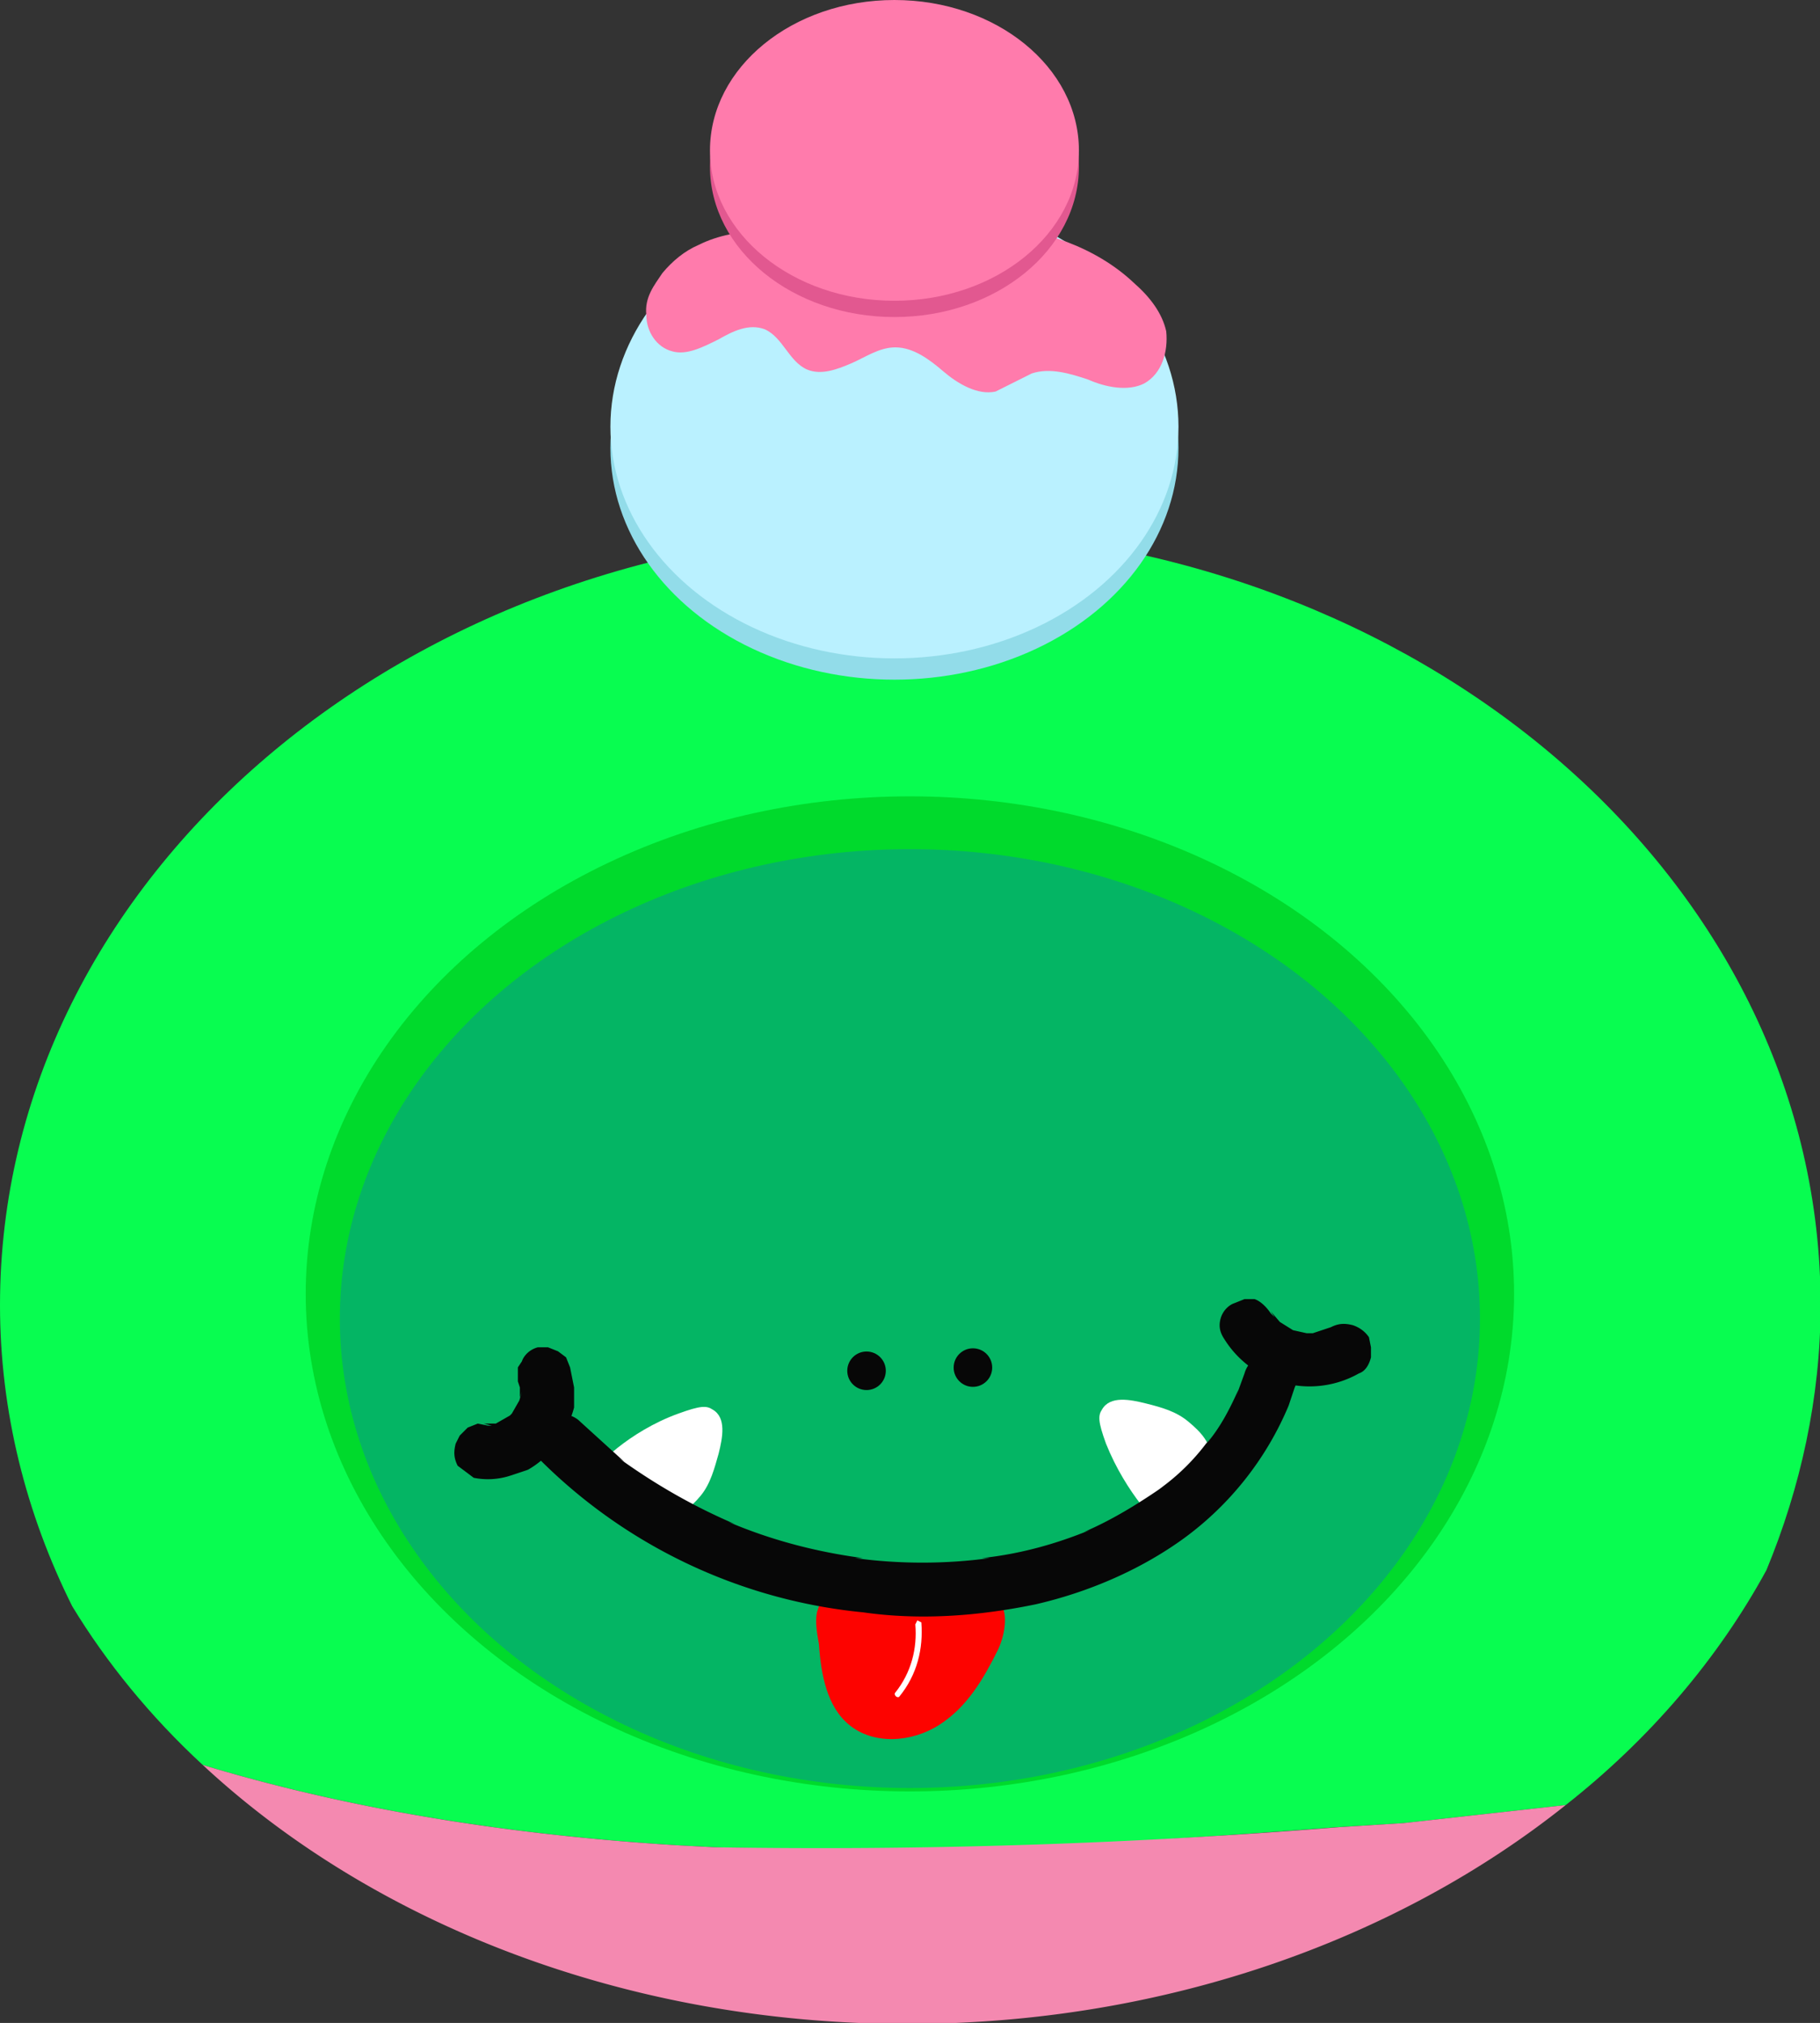 <svg
  version="1.1"
  id="green-profile-level-four"
  xmlns="http://www.w3.org/2000/svg"
  x="0"
  y="0"
  viewBox="0 0 906.7 1007.5"
  style="enable-background: new 0 0 906.7 1007.5"
  xml:space="preserve"
>
  <rect x="0" y="0" width="906.7" height="1007.5" fill="#333333" stroke="none"/>
  <style>
    .cls-1-avocado-snowman-level-four-profile {
      fill: #08fd50;
    }
    .cls-4-avocado-snowman-level-four-profile {
      fill: #fff;
    }
    .cls-5-avocado-snowman-level-four-profile {
      fill: #070707;
    }
    .cls-9-avocado-snowman-level-four-profile {
      fill: #ff7bac;
    }
    .cls-10-avocado-snowman-level-four-profile {
      fill: #e25890;
    }
  </style>
  <path
    class="cls-1-avocado-snowman-level-four-profile"
    d="M101 879c76 23 156 35 236 40l19 1 75 2c78-1 157-6 235-12l33-2 81-9c42-33 76-73 100-117 17-41 27-86 27-132 0-207-190-375-430-386h-24C203 264 0 437 0 650c0 53 13 104 36 150 17 28 39 55 65 79z"
  />
  <ellipse cx="453.3" cy="644.4" rx="301" ry="247.8" style="fill: #00da2c" />
  <ellipse cx="453.3" cy="656.7" rx="284" ry="233.8" style="fill: #04b564" />
  <path
    class="cls-4-avocado-snowman-level-four-profile"
    d="M579 760c-1 1-18-16-28-41-4-11-4-14-2-17 4-7 14-5 22-3s15 4 21 9 12 11 11 19c0 7-4 13-9 17-8 5-17 1-19 6-2 4 5 10 4 10zM297 732c-1-1 16-19 41-28 11-4 14-4 17-2 7 4 5 14 3 22-2 7-4 15-9 21s-11 11-19 11c-7 0-13-4-16-9-6-9-2-17-6-19s-10 5-11 4z"
  />
  <circle
    class="cls-5-avocado-snowman-level-four-profile"
    cx="431.7"
    cy="682.7"
    r="9.6"
  />
  <circle
    class="cls-5-avocado-snowman-level-four-profile"
    cx="484.7"
    cy="681.1"
    r="9.6"
  />
  <path
    d="M431 792c-6-2-11-5-15-3-6 3-8 11-9 14-1 5 0 10 1 16 1 15 4 31 15 40 12 10 31 9 45 0s22-23 29-37c3-6 6-18 1-24-3-4-8-2-22-2-22 0-33 0-45-4z"
    style="fill: #fd0300"
  />
  <path
    class="cls-5-avocado-snowman-level-four-profile"
    d="m258 688 2 6-1-4v6l1-3-2 7 1-3-4 7 2-2-6 6 3-3-7 4 3-1-6 2 3-1h-6l4 1h-2l-5-1-5 2-4 4-2 4c-1 4-1 7 1 11l8 6a36 36 0 0 0 18-1l9-3a44 44 0 0 0 12-10l5-7a53 53 0 0 0 6-14v-10l-2-10-2-5-4-3-5-2h-5c-4 1-7 4-8 7l-2 3v7zM610 667a50 50 0 0 0 67 17c3-1 5-4 6-8v-5l-1-5c-2-3-5-5-8-6-4-1-7-1-11 1l-3 2 3-2-9 3h3-9 3l-9-2 3 1-8-5 2 2-6-7 2 3-2-2c-2-3-5-6-8-7h-5l-5 2c-3 1-6 4-7 8s0 7 2 10z"
  />
  <path
    class="cls-5-avocado-snowman-level-four-profile"
    d="M269 727a264 264 0 0 0 161 76c28 4 57 2 86-4 26-6 52-17 74-33a157 157 0 0 0 52-66l3-9c3-6-2-15-9-16-7-2-14 2-16 9l-4 11 1-3c-4 9-9 19-16 27l2-3c-7 10-16 19-26 26l3-2c-13 9-26 17-40 23l3-1c-17 7-35 12-54 14h4c-22 3-45 3-67 0h4c-23-3-46-9-67-18l3 1c-21-9-40-20-58-33l3 2-22-20c-5-5-14-5-19 0s-6 14-1 19z"
  />
  <ellipse cx="445.6" cy="223.1" rx="141.5" ry="115.4" style="fill: #92dce9" />
  <ellipse cx="445.6" cy="212.5" rx="141.5" ry="115.4" style="fill: #baf1ff" />
  <path
    class="cls-9-avocado-snowman-level-four-profile"
    d="M348 122c-7 3-13 8-18 14-4 6-9 12-8 21 0 8 5 16 13 18 7 2 15-2 23-6 7-4 15-8 23-5 9 4 12 16 21 20 7 3 15 0 22-3s14-8 22-8c9 0 17 6 24 12s17 12 26 10l18-9c9-3 19 0 28 3 9 4 20 6 28 2 9-5 12-16 11-26-2-9-8-17-16-24-19-18-46-27-73-29-39-4-35 7-80 4-20-1-44-4-64 6z"
  />
  <ellipse
    class="cls-10-avocado-snowman-level-four-profile"
    cx="445.6"
    cy="83"
    rx="91.9"
    ry="74.9"
  />
  <ellipse
    class="cls-9-avocado-snowman-level-four-profile"
    cx="445.6"
    cy="74.9"
    rx="91.9"
    ry="74.9"
  />
  <path
    class="cls-4-avocado-snowman-level-four-profile"
    d="M456 809c1 12-2 24-10 34-1 1 1 3 2 2 9-11 12-24 11-37l-2-1-1 2z"
  />
  <path
    class="cls-1-avocado-snowman-level-four-profile"
    d="M453 264zM477 264z"
  />
  <path
    class="cls-10-avocado-snowman-level-four-profile"
    d="M475 264h1-1zM431 922l-75-2-19-1 19 1 75 2z"
  />
  <path
    d="M667 910a3197 3197 0 0 1-311 10l-19-1c-80-5-160-17-236-40 85 79 211 129 351 129 128 0 244-42 328-109l-81 9-32 2z"
    style="fill: #f489b0"
  />
  <path
    class="cls-10-avocado-snowman-level-four-profile"
    d="M101 879zM699 908l81-9-81 9zM667 910z"
  />
</svg>
